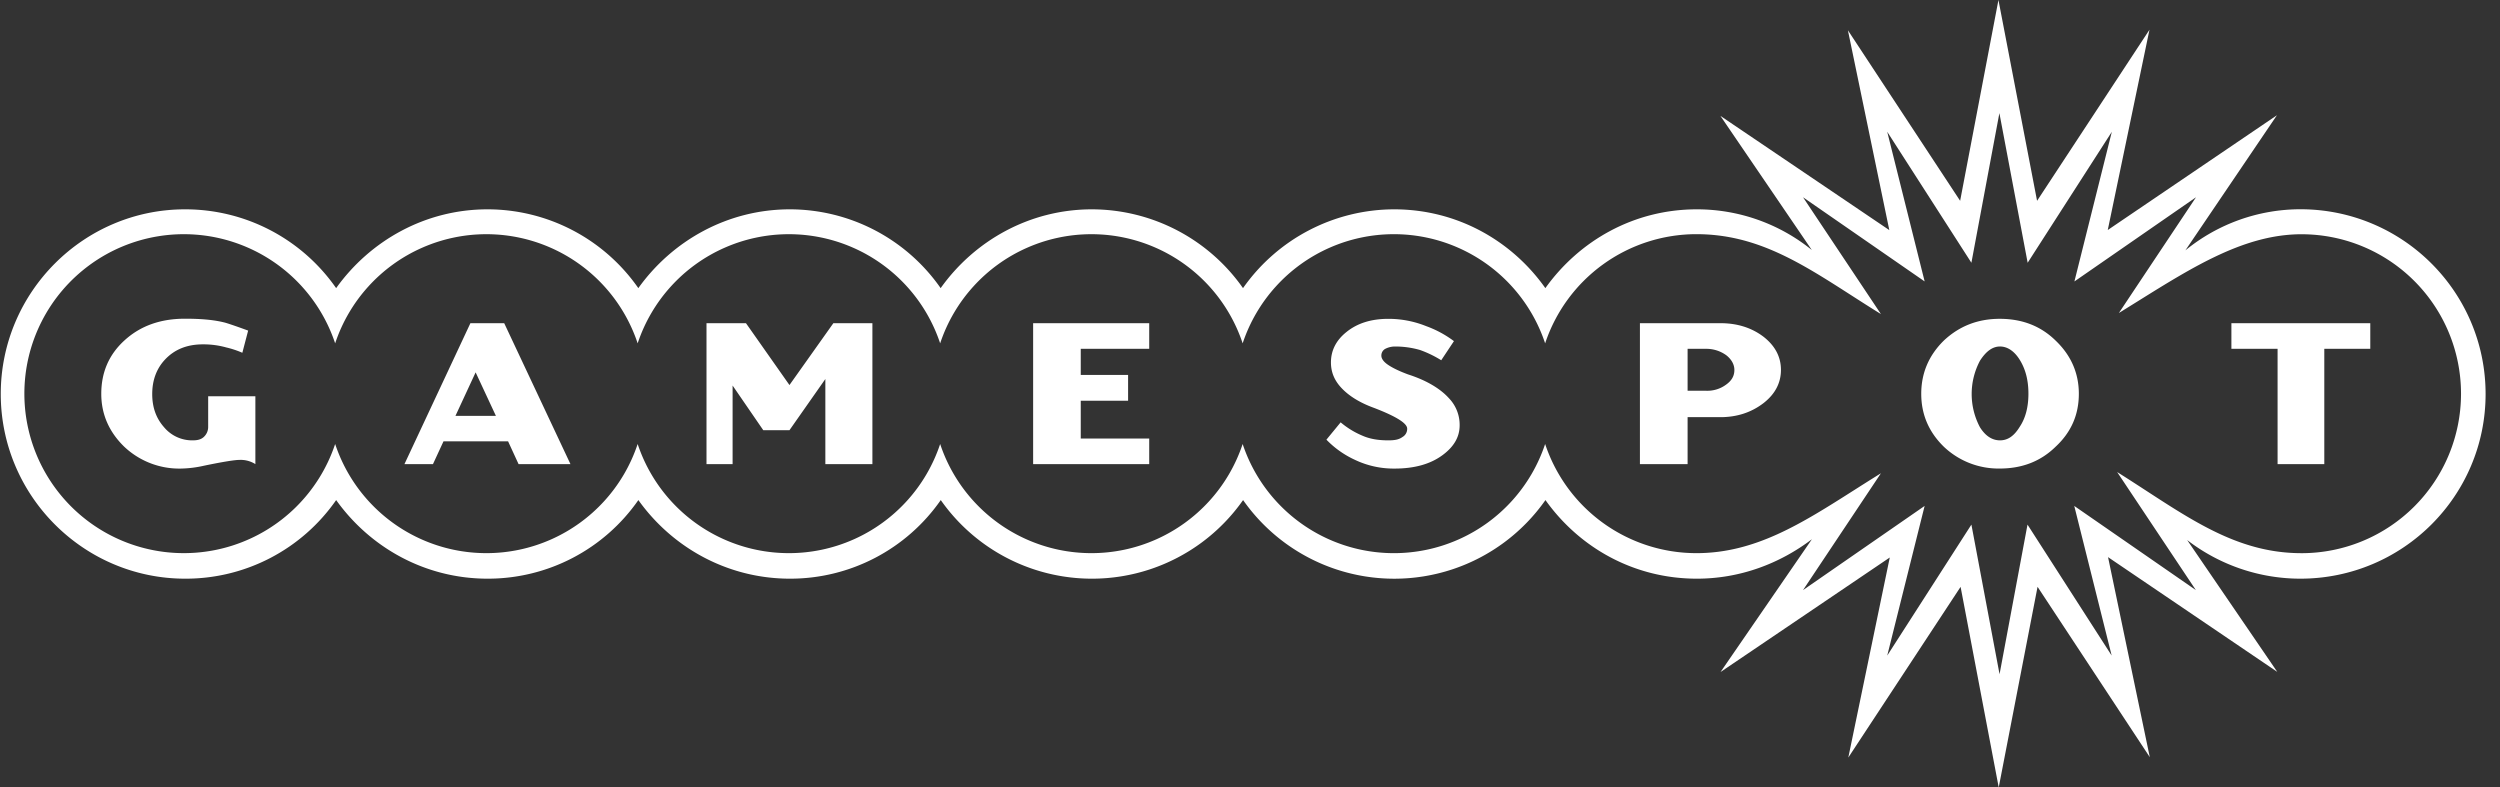 <svg width="127" height="40" viewBox="0 0 127 40" xmlns="http://www.w3.org/2000/svg"><rect x="0" y="0" width="127" height="40" fill="#333333" stroke="none"/><path d="M116.853 10.63a9.245 9.245 0 00-5.836 2.089l4.651-6.865-8.594 5.831 2.12-10.176-5.711 8.693L101.521 0l-1.946 10.201-5.702-8.664 2.104 10.152-8.58-5.802L92.04 12.7a9.266 9.266 0 00-5.844-2.066c-3.198 0-5.969 1.593-7.692 4.003-1.702-2.41-4.487-4.003-7.682-4.003a9.4 9.4 0 00-7.677 4.003 9.398 9.398 0 00-7.675-4.003c-3.168 0-5.969 1.593-7.685 4.003a9.35 9.35 0 00-7.658-4.003c-3.172 0-5.975 1.593-7.7 4.003a9.341 9.341 0 00-7.659-4.003c-3.171 0-5.966 1.593-7.692 4.003a9.336 9.336 0 00-7.668-4.003c-5.158-.004-9.369 4.21-9.369 9.38 0 5.172 4.211 9.383 9.37 9.383a9.31 9.31 0 007.668-3.993c1.728 2.416 4.525 3.993 7.694 3.993a9.312 9.312 0 007.658-3.993c1.726 2.416 4.533 3.993 7.702 3.993a9.322 9.322 0 007.66-3.993 9.38 9.38 0 0015.358 0 9.38 9.38 0 0015.36 0c1.723 2.418 4.493 3.993 7.691 3.993 2.19 0 4.203-.76 5.845-2.004l-4.642 6.746L96 28.321l-2.106 10.162 5.704-8.671L101.535 40l1.973-10.19 5.702 8.655-2.121-10.163 8.596 5.829-4.576-6.696a9.426 9.426 0 005.744 1.962c5.214 0 9.415-4.21 9.415-9.38 0-5.171-4.198-9.387-9.415-9.387zm.058 17.471c-3.005 0-5.278-1.478-7.882-3.172-.479-.312-.97-.631-1.478-.95l3.998 5.997-6.177-4.275 1.901 7.602-4.276-6.653-1.42 7.601-1.43-7.601-4.276 6.653 1.9-7.602-6.177 4.275 3.957-5.934c-.467.288-.92.576-1.363.858-2.683 1.706-5.035 3.2-8.011 3.2a8.1 8.1 0 01-7.684-5.545 8.095 8.095 0 01-15.366 0 8.096 8.096 0 01-15.367 0 8.096 8.096 0 01-15.367 0 8.096 8.096 0 01-15.367 0 8.101 8.101 0 110-5.113 8.096 8.096 0 0115.367 0 8.096 8.096 0 0115.367 0 8.096 8.096 0 0115.367 0 8.095 8.095 0 0115.366 0 8.1 8.1 0 017.684-5.546c3.033 0 5.273 1.439 7.865 3.103.488.313.988.635 1.509.956l-3.957-5.934 6.178 4.276-1.901-7.602 4.276 6.653 1.422-7.602 1.436 7.602 4.276-6.652-1.901 7.602 6.177-4.277-3.918 5.88c.322-.199.641-.397.956-.594l.002-.001c2.872-1.791 5.462-3.406 8.321-3.406A8.104 8.104 0 01125.02 20a8.104 8.104 0 01-8.102 8.102l-.007-.002zM10.575 21.673a.691.691 0 01-.228.53c-.148.133-.34.167-.555.167a1.856 1.856 0 01-1.455-.664c-.406-.457-.604-1.012-.604-1.69 0-.679.206-1.278.65-1.75.48-.512 1.114-.773 1.927-.773.397-.003.793.049 1.176.155.283.066.56.157.825.273l.295-1.127c-.72-.264-1.128-.396-1.21-.413-.535-.134-1.18-.191-1.998-.191-1.247 0-2.271.364-3.083 1.11-.792.725-1.17 1.63-1.17 2.706 0 1.052.405 1.949 1.175 2.695a4.067 4.067 0 002.856 1.103 5.676 5.676 0 001.173-.143c.96-.2 1.577-.298 1.82-.298.283-.012.564.063.804.214v-3.445h-2.398v1.54zm9.97 1.906l3.351-7.16h1.718l3.366 7.16h-2.636l-.534-1.16H22.53l-.536 1.16h-1.447zm3.617-4.663l-1.025 2.21h2.055l-1.03-2.21zm15.942.644l-2.209-3.142H35.89v7.16h1.326v-3.993l1.558 2.269h1.331l1.823-2.6v4.324h2.39v-7.16h-1.983l-2.23 3.142zm18.276 4.018h-5.897v-7.16h5.897v1.302h-3.478v1.326h2.405v1.31h-2.405v1.923h3.478v1.3zm13.151-4.557c-.49-.181-.839-.358-1.057-.515-.218-.157-.301-.31-.301-.437a.386.386 0 01.184-.34c.165-.088.35-.131.536-.126.419 0 .835.06 1.238.175.379.134.742.31 1.083.523l.646-.972a5.424 5.424 0 00-1.412-.762 5.13 5.13 0 00-1.923-.37c-.867 0-1.576.223-2.126.67-.518.414-.787.93-.787 1.543 0 .497.176.92.541 1.306.366.387.9.734 1.65 1.006 1.12.43 1.682.781 1.682 1.053a.475.475 0 01-.244.428c-.183.133-.406.167-.713.167-.472 0-.903-.06-1.29-.226a4.255 4.255 0 01-1.133-.689l-.723.88c.412.426.9.772 1.438 1.02a4.576 4.576 0 002.023.449c1.01 0 1.823-.226 2.446-.689.58-.43.861-.928.861-1.507a1.949 1.949 0 00-.541-1.375c-.42-.467-1.1-.898-2.078-1.212zm15.864-2.603c.847 0 1.575.223 2.189.687.597.466.888 1.03.888 1.685s-.29 1.226-.888 1.69c-.614.47-1.342.712-2.189.712H85.73v2.387h-2.422v-7.16h4.087zm-.71 3.433c.362.011.718-.1 1.009-.318.274-.198.414-.436.412-.742 0-.268-.14-.532-.414-.747a1.728 1.728 0 00-1.01-.324h-.952v2.13h.954zm17.734-2.555c-.754-.737-1.697-1.1-2.835-1.1-1.1 0-2.045.364-2.832 1.1-.764.748-1.153 1.652-1.153 2.708 0 1.056.387 1.95 1.153 2.695a4.034 4.034 0 002.832 1.103c1.137 0 2.081-.365 2.835-1.103.806-.746 1.186-1.643 1.186-2.695 0-1.052-.399-1.96-1.186-2.708zm-1.822 4.393c-.29.474-.615.681-.996.681-.38 0-.727-.201-1.018-.663a3.602 3.602 0 010-3.383c.309-.48.638-.722 1.018-.722.381 0 .74.243 1.013.696.289.471.43 1.035.43 1.702 0 .66-.14 1.234-.447 1.689zm13.104-3.969h-2.346v-1.302h7.055v1.302h-2.336v5.858h-2.373V17.72z" fill="#FFF" fill-rule="evenodd"/></svg>